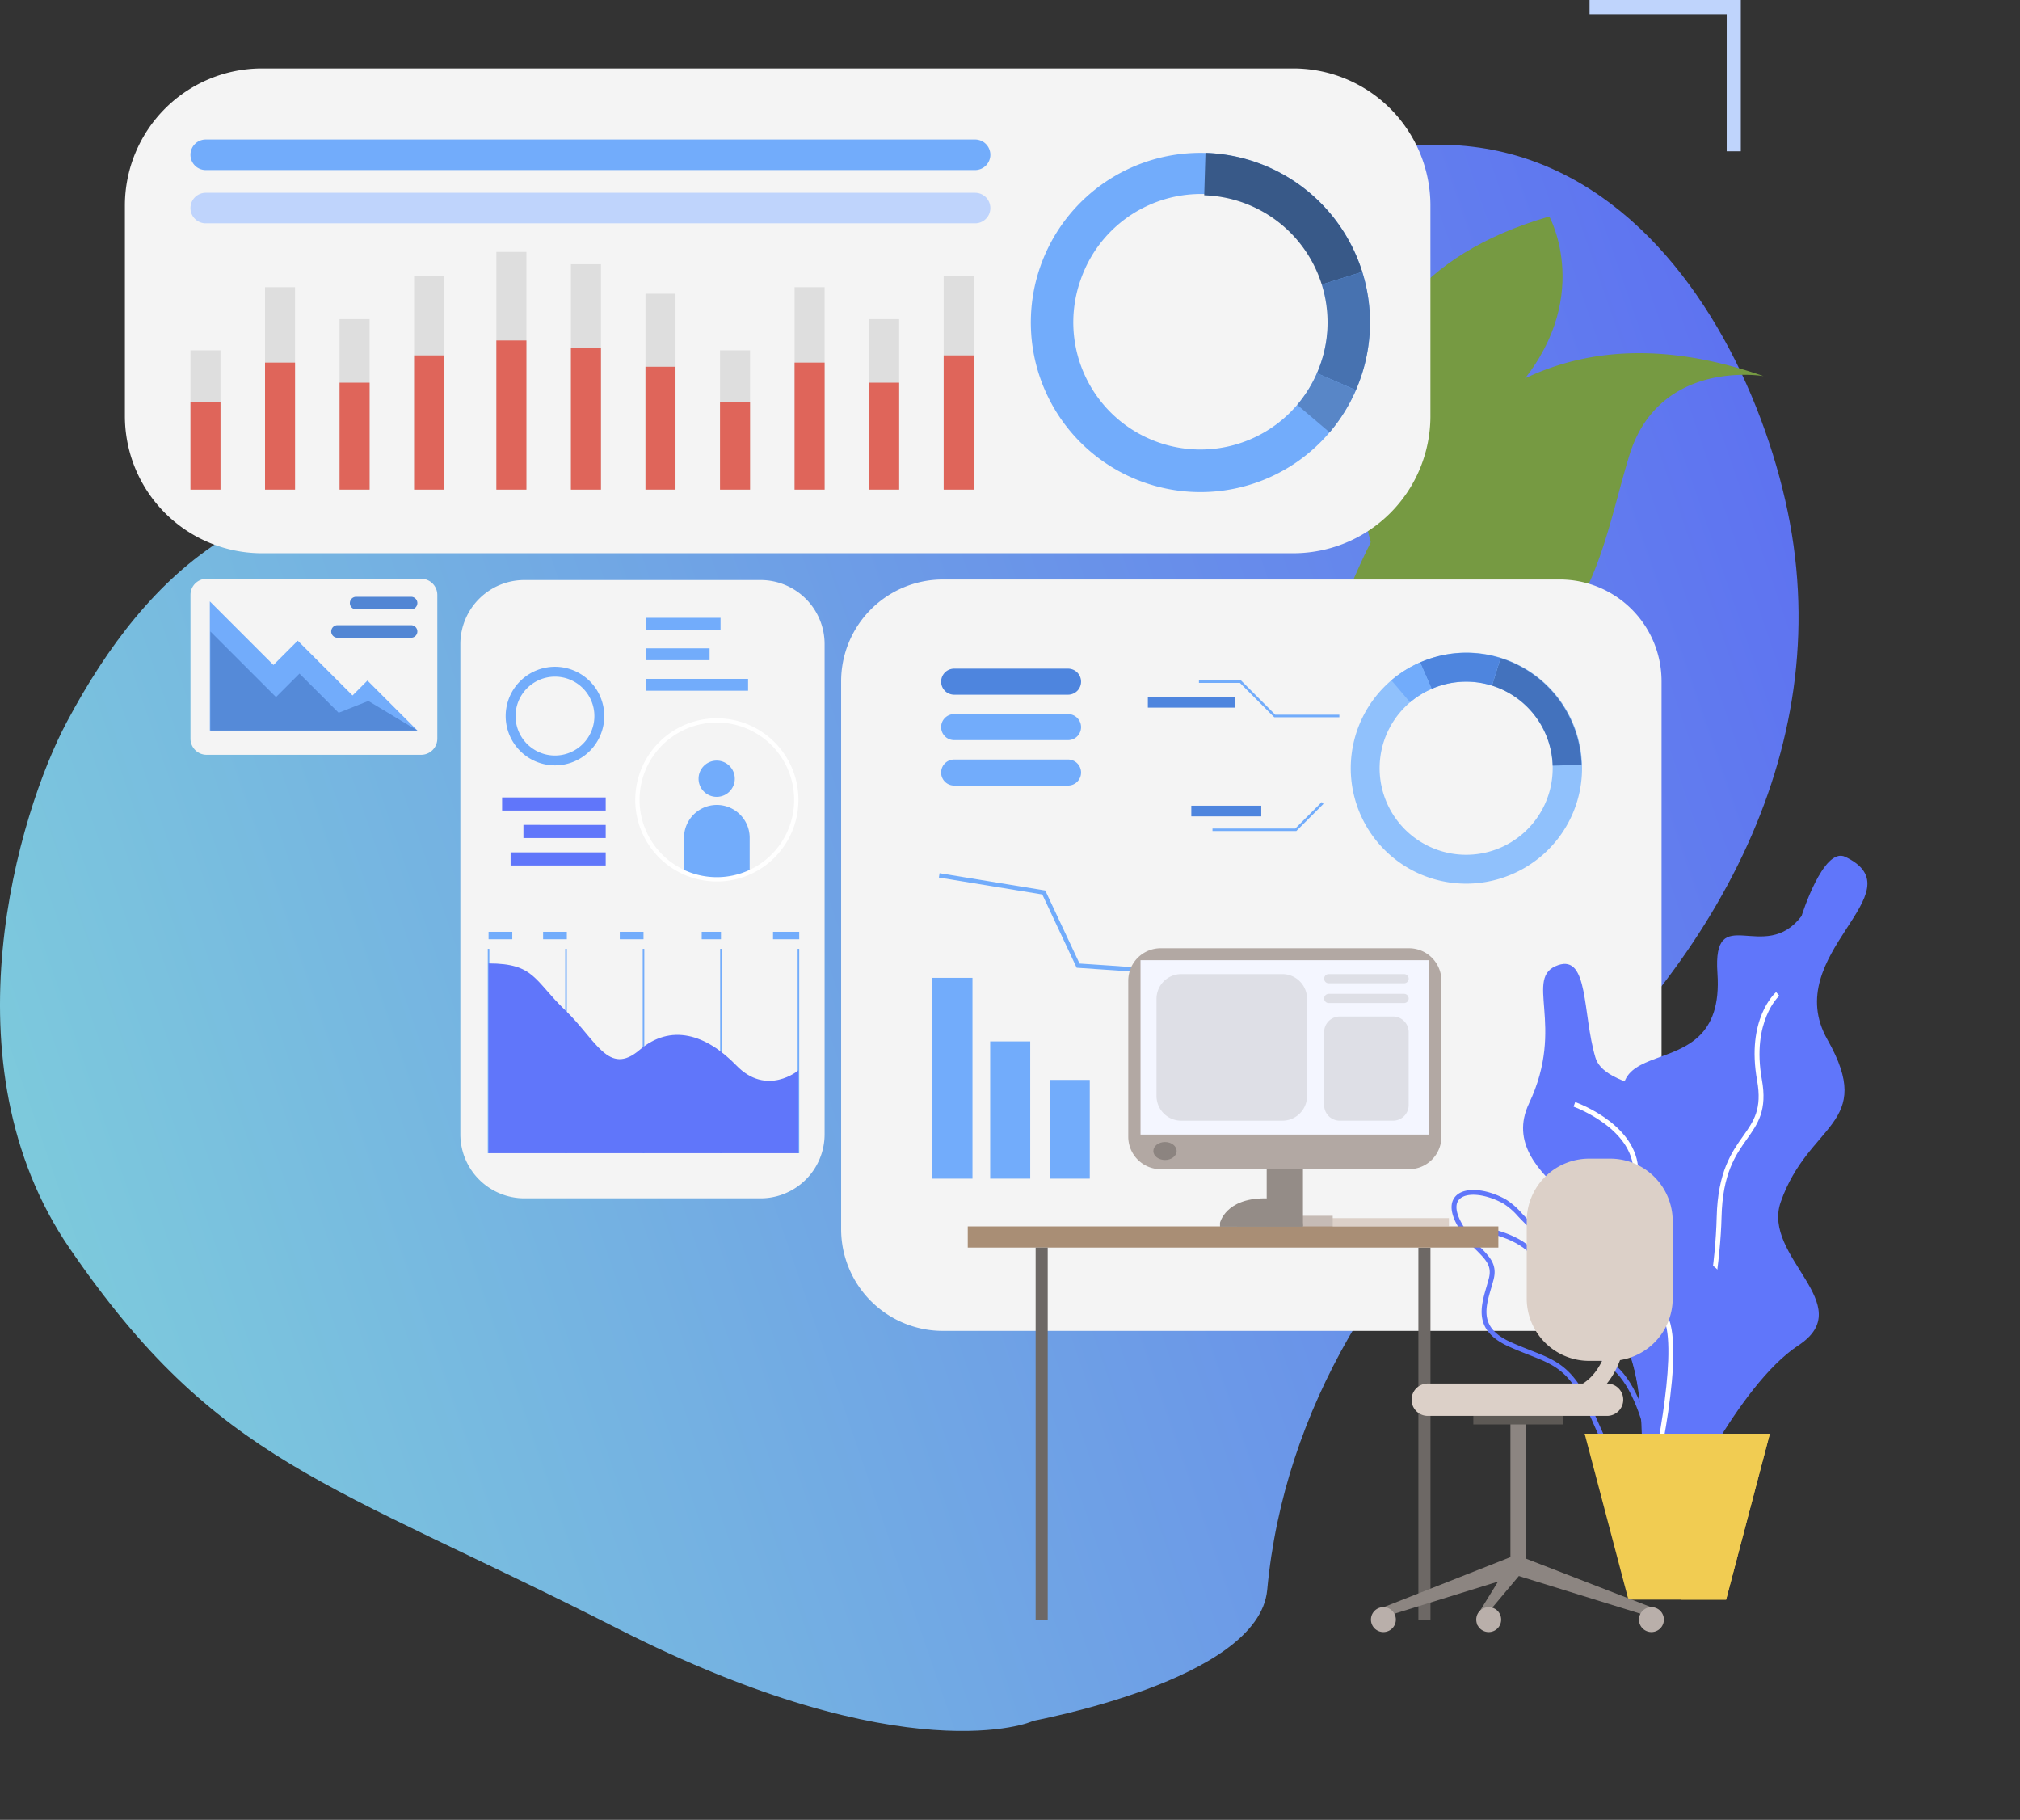 <svg xmlns="http://www.w3.org/2000/svg" xmlns:xlink="http://www.w3.org/1999/xlink" width="688" height="619.699"><rect width="100%" height="100%" fill="#333333" stroke="none"/><defs><linearGradient id="linear-gradient" x1=".371" y1="1.485" x2=".756" y2="-.022" gradientUnits="objectBoundingBox"><stop offset="0" stop-color="#f2d05f"/><stop offset="1" stop-color="#e79d5a"/></linearGradient><linearGradient id="linear-gradient-2" x1=".041" y1=".736" x2="1.031" y2=".395" gradientUnits="objectBoundingBox"><stop offset="0" stop-color="#81d3e4"/><stop offset="1" stop-color="#6076fa"/></linearGradient><linearGradient id="linear-gradient-3" x1="-33.53" y1="-.241" x2="-32.494" y2="-.241" gradientUnits="objectBoundingBox"><stop offset=".005" stop-color="#4a612f"/><stop offset="1" stop-color="#769a42"/></linearGradient><linearGradient id="linear-gradient-4" x1="-42.568" y1="7.409" x2="-42.568" y2="6.258" xlink:href="#linear-gradient-3"/><linearGradient id="linear-gradient-5" x1="-71.514" y1="-.239" x2="-70.467" y2="-.239" xlink:href="#linear-gradient-3"/><linearGradient id="linear-gradient-6" x1="-76.81" y1="7.087" x2="-76.81" y2="5.949" xlink:href="#linear-gradient-3"/><linearGradient id="linear-gradient-7" x1="-10.394" y1=".5" x2="-12.317" y2=".5" gradientUnits="objectBoundingBox"><stop offset="0" stop-color="#eebe63"/><stop offset="1" stop-color="#dc3b57"/></linearGradient><linearGradient id="linear-gradient-8" x1="-9.545" y1=".5" x2="-11.324" y2=".5" xlink:href="#linear-gradient-7"/><linearGradient id="linear-gradient-9" x1="-15.252" y1=".5" x2="-17.994" y2=".5" xlink:href="#linear-gradient-7"/><linearGradient id="linear-gradient-10" x1="-21.432" y1=".5" x2="-20.432" y2=".5" xlink:href="#linear-gradient-2"/><linearGradient id="linear-gradient-11" x1="-22.182" y1=".5" x2="-21.182" y2=".5" xlink:href="#linear-gradient-2"/><linearGradient id="linear-gradient-12" x1="-29.659" y1=".5" x2="-28.659" y2=".5" xlink:href="#linear-gradient-2"/><linearGradient id="linear-gradient-13" x1="-25.946" y1=".5" x2="-24.946" y2=".5" xlink:href="#linear-gradient-2"/><linearGradient id="linear-gradient-14" x1="-28.698" y1=".5" x2="-27.698" y2=".5" gradientUnits="objectBoundingBox"><stop offset="0" stop-color="#e59148"/><stop offset="1" stop-color="#f1cc52"/></linearGradient><linearGradient id="linear-gradient-15" x1="-28.698" y1=".5" x2="-27.698" y2=".5" gradientUnits="objectBoundingBox"><stop offset="0" stop-color="#b37239"/><stop offset="1" stop-color="#f1cc52"/></linearGradient><linearGradient id="linear-gradient-16" x1="-10.479" y1=".5" x2="-9.479" y2=".5" xlink:href="#linear-gradient-2"/><linearGradient id="linear-gradient-17" x1="-29.615" y1=".5" x2="-28.615" y2=".5" xlink:href="#linear-gradient-2"/><linearGradient id="linear-gradient-18" x1="-32.352" y1=".5" x2="-31.352" y2=".5" xlink:href="#linear-gradient-2"/><linearGradient id="linear-gradient-19" x1="-37.549" y1=".5" x2="-36.549" y2=".5" xlink:href="#linear-gradient-2"/><linearGradient id="linear-gradient-20" x1="-20.797" y1=".5" x2="-19.797" y2=".5" gradientUnits="objectBoundingBox"><stop offset="0" stop-color="#d3d8de"/><stop offset="1" stop-color="#fff"/></linearGradient><linearGradient id="linear-gradient-21" x1="-31.448" y1=".5" x2="-30.448" y2=".5" gradientUnits="objectBoundingBox"><stop offset="0" stop-color="#72acfb"/><stop offset="1" stop-color="#5286d4"/></linearGradient><linearGradient id="linear-gradient-22" x1="-40.405" y1=".5" x2="-39.405" y2=".5" xlink:href="#linear-gradient-21"/></defs><g id="Group_2384" data-name="Group 2384" transform="translate(8374.183 -15898.61)"><path id="Path_1867" data-name="Path 1867" d="M324.015 129.987c.146-.849 14.121 102.469-56.806 143.4s-117.442 49.159-218.052 33.92S32.13 112.761 40.742 96.181c59.292-114.267 1.366-17.209 95.787-45.529 82.614-24.78 99.851-81.592 130.68-29.109 3.371 5.732 56.659 109.292 56.806 108.444z" transform="rotate(5.13 -189771.29 -83345.803)" opacity=".95" fill="url(#linear-gradient)"/><path id="Path_1868" data-name="Path 1868" d="M1687.893 702.888c-47.647 40.547-81.572 94.925-87.281 156.632-2.879 31.031-80.46 44.554-79.959 44.677s-43.035 18.454-141.573-31.649-136.075-56.028-186.319-129.275c-43.286-63.1-17.3-148.7-1.041-179.225 27.775-52.133 67.9-89.206 142.782-77.164 70.6 11.363 150.378-12.515 202.351-59.476 142.954-129.191 221.181-21.81 240.183 61s-23.545 158.684-89.143 214.48z" transform="translate(-9543.191 15580.486)" opacity=".95" fill="url(#linear-gradient-2)"/><g id="Group_2168" data-name="Group 2168" transform="translate(-8331.647 15898.61)"><g id="Group_2167" data-name="Group 2167"><g id="Group_2058" data-name="Group 2058" transform="translate(409.305 120.265)"><path id="Path_1880" data-name="Path 1880" d="M2487.272 599.355c-10 21.813-15.613 42.451-8.251 51.657a12.143 12.143 0 001.424 1.5c5.669 4.993 16.819 5.106 35.643-2.329 50.1-19.79 52.476-53.943 62.607-87.294 9.99-32.934 44.883-27.368 45.771-27.221-81.302-28.319-120.236 26.707-137.194 63.687z" transform="translate(-2475.659 -527.856)" fill="url(#linear-gradient-3)"/><g id="Group_2057" data-name="Group 2057" transform="translate(3.362 30.399)"><path id="Path_1881" data-name="Path 1881" d="M2483.258 689.325a12.146 12.146 0 001.423 1.5c9.411-5.669 27.429-17.688 35.926-31.184 4.008-6.369 7.374-13.528 10.948-21.1 6.74-14.329 13.724-29.143 25.91-40.505l-1.359-1.466c-12.464 11.634-19.522 26.623-26.352 41.124-3.541 7.523-6.883 14.626-10.833 20.885-8.285 13.162-26.49 25.227-35.663 30.746z" transform="translate(-2483.258 -596.568)" fill="url(#linear-gradient-4)"/></g></g><g id="Group_2060" data-name="Group 2060" transform="translate(419.951 73.719)"><path id="Path_1882" data-name="Path 1882" d="M2509.393 549.6c.59 1.451.971 2.271 1.013 2.365.153-.8.3-1.6.455-2.365 6.683-34.244 15.62-37.821 42.419-67.776 27.4-30.637 11.643-59.182 11.643-59.182-91.811 26.533-61.768 111.652-55.53 126.958z" transform="translate(-2499.721 -422.647)" fill="url(#linear-gradient-5)"/><g id="Group_2059" data-name="Group 2059" transform="translate(9.37 35.768)"><path id="Path_1883" data-name="Path 1883" d="M2521.2 594.684c.59 1.451.971 2.271 1.013 2.365.153-.8.3-1.6.456-2.365-2.974-29.6 14.885-64.341 20.5-70.575 5.806-6.455 9.385-15.331 10.734-18.676.23-.554.442-1.083.511-1.206l-1.294-.732c-.113.2-.261.57-.592 1.382-1.322 3.276-4.833 11.977-10.467 18.23-7.111 7.906-23.588 42.811-20.861 71.577z" transform="translate(-2520.899 -503.495)" fill="url(#linear-gradient-6)"/></g></g><path id="Rectangle_3414" data-name="Rectangle 3414" d="M46.714 0h351.224a46.718 46.718 0 0146.718 46.718v71.661a46.715 46.715 0 01-46.715 46.715H46.717A46.717 46.717 0 010 118.377V46.714A46.714 46.714 0 0146.714 0z" transform="rotate(180 222.328 94.193)" fill="#f4f4f4" style="mix-blend-mode:hard-light;isolation:isolate"/><path id="Rectangle_3415" data-name="Rectangle 3415" transform="rotate(180 210.685 193.475)" fill="#fff" d="M0 0h166.715v5.575H0z"/><path id="Rectangle_3416" data-name="Rectangle 3416" transform="rotate(180 210.685 180.464)" fill="url(#linear-gradient-7)" d="M0 0h123.814v5.576H0z"/><path id="Rectangle_3417" data-name="Rectangle 3417" transform="rotate(180 210.685 186.97)" fill="url(#linear-gradient-8)" d="M0 0h133.784v5.577H0z"/><path id="Rectangle_3418" data-name="Rectangle 3418" transform="rotate(180 210.685 193.475)" fill="url(#linear-gradient-9)" d="M0 0h86.806v5.575H0z"/><g id="Group_2072" data-name="Group 2072" transform="translate(243.95 197.332)"><path id="Rectangle_3419" data-name="Rectangle 3419" d="M34.659 0h210.11a34.659 34.659 0 0134.659 34.659v186.549a34.662 34.662 0 01-34.662 34.662H34.658A34.658 34.658 0 010 221.213V34.659A34.659 34.659 0 0134.659 0z" transform="rotate(180 139.714 127.935)" fill="#f4f4f4" style="mix-blend-mode:hard-light;isolation:isolate"/><g id="Group_2065" data-name="Group 2065" transform="translate(173.563 24.952)"><g id="Group_2061" data-name="Group 2061"><path id="Path_1884" data-name="Path 1884" d="M2546.765 834.781a39.306 39.306 0 10-26.472-74.02c-.831.3-1.65.621-2.449.968a39.307 39.307 0 0028.922 73.053zm-40.984-27.087a29.438 29.438 0 0115.988-36.944c.6-.259 1.214-.5 1.837-.727a29.469 29.469 0 11-17.825 37.672z" transform="translate(-2494.211 -758.455)" fill="#90c1fc"/></g><g id="Group_2062" data-name="Group 2062" transform="translate(48.102 1.794)"><path id="Path_1885" data-name="Path 1885" d="M2602.937 771.9l2.933-9.389a39.346 39.346 0 0127.581 36.348l-9.832.293a29.519 29.519 0 00-20.682-27.252z" transform="translate(-2602.937 -762.51)" fill="#4372bd"/></g><g id="Group_2063" data-name="Group 2063" transform="translate(23.632)"><path id="Path_1886" data-name="Path 1886" d="M2551.552 770.75l-3.925-9.021c.8-.346 1.617-.67 2.449-.968a39.143 39.143 0 0124.953-.512l-2.933 9.389a29.37 29.37 0 00-18.708.385c-.622.224-1.236.467-1.836.727z" transform="translate(-2547.627 -758.455)" fill="#4e85de"/></g><g id="Group_2064" data-name="Group 2064" transform="translate(13.847 3.274)"><path id="Path_1887" data-name="Path 1887" d="M2525.51 771.948a39.053 39.053 0 019.785-6.093l3.926 9.021a29.285 29.285 0 00-7.338 4.568z" transform="translate(-2525.51 -765.855)" fill="#72acfb"/></g></g><g id="Group_2066" data-name="Group 2066" transform="translate(50.764 157.299)"><path id="Rectangle_3420" data-name="Rectangle 3420" transform="rotate(180 6.82 23.361)" fill="#72acfb" d="M0 0h13.641v46.722H0z"/></g><g id="Group_2067" data-name="Group 2067" transform="translate(71.043 170.403)"><path id="Rectangle_3421" data-name="Rectangle 3421" transform="rotate(180 6.821 16.809)" fill="#72acfb" d="M0 0h13.642v33.618H0z"/></g><g id="Group_2068" data-name="Group 2068" transform="translate(31.092 135.645)"><path id="Rectangle_3422" data-name="Rectangle 3422" transform="rotate(180 6.82 34.188)" fill="#72acfb" d="M0 0h13.641v68.376H0z"/></g><g id="Group_2069" data-name="Group 2069" transform="translate(33.291 100.01)"><path id="Path_1888" data-name="Path 1888" d="M2177.148 929.585l.242-1.476 36 5.9 11.671 24.873 38.813 2.636 12.572 18.543 29.673-.735.036 1.492-30.488.758-12.623-18.618-38.963-2.645-11.71-24.957z" transform="translate(-2177.148 -928.109)" fill="#72acfb"/></g><path id="Path_1889" data-name="Path 1889" d="M2222.11 779.535h-38.793a4.434 4.434 0 01-4.433-4.434 4.433 4.433 0 014.433-4.436h38.793a4.435 4.435 0 014.435 4.436 4.435 4.435 0 01-4.435 4.434z" transform="translate(-2144.825 -740.311)" fill="#4e85de"/><path id="Path_1890" data-name="Path 1890" d="M2222.11 814.507h-38.793a4.433 4.433 0 01-4.433-4.434 4.434 4.434 0 014.433-4.435h38.793a4.436 4.436 0 014.435 4.435 4.435 4.435 0 01-4.435 4.434z" transform="translate(-2144.825 -759.811)" fill="#72acfb"/><path id="Path_1891" data-name="Path 1891" d="M2222.11 849.479h-38.793a4.434 4.434 0 01-4.433-4.434 4.432 4.432 0 014.433-4.434h38.793a4.434 4.434 0 014.435 4.434 4.436 4.436 0 01-4.435 4.434z" transform="translate(-2144.825 -779.311)" fill="#72acfb"/><g id="Group_2070" data-name="Group 2070" transform="translate(121.868 34.361)"><path id="Path_1892" data-name="Path 1892" d="M2403 792.254h22.188v-.854h-21.836l-11.681-11.681h-14.307v.852h13.954z" transform="translate(-2377.362 -779.722)" fill="#72acfb"/></g><g id="Group_2071" data-name="Group 2071" transform="translate(126.477 75.795)"><path id="Path_1893" data-name="Path 1893" d="M2387.781 883.232h28.553l9.25-9.251-.6-.6-9 9h-28.2z" transform="translate(-2387.781 -873.377)" fill="#72acfb"/></g><path id="Rectangle_3423" data-name="Rectangle 3423" transform="rotate(180 67.032 21.816)" fill="#4e85de" d="M0 0h29.597v3.632H0z"/><path id="Rectangle_3424" data-name="Rectangle 3424" transform="rotate(180 71.545 40.331)" fill="#4e85de" d="M0 0h23.824v3.632H0z"/></g><g id="Group_2077" data-name="Group 2077" transform="translate(451.865 291.395)"><path id="Path_1894" data-name="Path 1894" d="M2775.452 915.033c-7.454-3.565-14.876 20.169-14.876 20.169-12.673 16.749-30.382-5.532-28.651 19.5 3.03 43.8-50.419 13.775-25.763 59.506s-21.772 25.859-6.448 62.735-4.538 80.857 18.52 62.783c0 0 20.3-44.523 41.242-58.3s-12.545-30.12-6-48.831c9.518-27.173 32.442-26.107 15.911-55.309s31.413-50.13 6.065-62.253z" transform="translate(-2641.378 -914.668)" fill="url(#linear-gradient-10)"/><g id="Group_2073" data-name="Group 2073" transform="translate(68.603 46.441)"><path id="Path_1895" data-name="Path 1895" d="M2727.875 1181.507c10-7.027 21.693-56.014 22.391-85.189.357-14.944 4.775-21.171 8.674-26.663 3.724-5.252 6.942-9.787 5.068-20.2-3.583-19.9 5.835-28.489 5.931-28.573l-1.09-1.242c-.42.366-10.229 9.226-6.468 30.108 1.751 9.73-1.135 13.8-4.789 18.948-3.835 5.406-8.609 12.131-8.979 27.583-.749 31.31-12.707 77.558-21.688 83.873z" transform="translate(-2726.924 -1019.64)" fill="#fff"/></g><g id="Group_2074" data-name="Group 2074" transform="translate(0 113.82)"><path id="Path_1896" data-name="Path 1896" d="M2620.462 1252.138c-.942-2.137-1.918-4.349-3.023-6.681-5.711-12.052-10.768-14.037-19.148-17.326-2.047-.8-4.369-1.715-6.914-2.859-12-5.4-9.679-13.344-7.628-20.356.286-.983.571-1.96.819-2.928 1.057-4.125-.972-6.195-4.043-9.328a34.949 34.949 0 01-7.31-9.8c-2.4-5.007-1.176-7.691.272-9.062 3.046-2.887 10.065-2.355 16.7 1.265a24.053 24.053 0 015.548 4.778c4.227 4.426 9.488 9.932 22.788 9.993 7.585.036 11.74 1.084 13.89 3.5 2.442 2.742 1.982 6.85 1.344 12.537-.219 1.965-.47 4.194-.621 6.6a38.509 38.509 0 007.66 24.832c5.065 6.033 11.309 18.551 8.615 26.255-1.128 3.232-3.655 5.263-7.507 6.041a21.384 21.384 0 01-4.227.461c-9.307-.002-12.714-7.717-17.215-17.922zm-31.072-75.628c-5.921-3.234-12.27-3.884-14.766-1.517-1.9 1.8-1 4.88.083 7.15a33.127 33.127 0 007 9.36c3.214 3.277 5.75 5.867 4.463 10.9-.252.986-.543 1.983-.834 2.98-2.042 6.984-3.973 13.583 6.72 18.388 2.51 1.128 4.811 2.029 6.842 2.826 8.459 3.319 14.044 5.514 20.036 18.158 1.114 2.352 2.094 4.576 3.043 6.723 5.17 11.72 8.29 18.792 19.6 16.508 3.241-.655 5.352-2.326 6.275-4.967 2.374-6.789-3.307-18.677-8.323-24.648a39.481 39.481 0 01-8.041-26c.154-2.447.406-4.7.628-6.683.589-5.26 1.016-9.059-.938-11.255-1.782-2-5.688-2.913-12.661-2.944-14.006-.066-19.533-5.855-23.976-10.507a22.575 22.575 0 00-5.145-4.469z" transform="translate(-2571.858 -1171.94)" fill="url(#linear-gradient-11)"/></g><g id="Group_2075" data-name="Group 2075" transform="translate(12.822 127.02)"><path id="Path_1897" data-name="Path 1897" d="M2657.88 1296.237l1.651-.086c-.081-1.552-2.165-38.106-16.841-48.807-16.1-11.736-21.18-24.351-23.6-32.817-2.85-9.976-17.351-12.641-17.967-12.751l-.287 1.628c.14.026 14.1 2.6 16.665 11.577 2.483 8.7 7.7 21.663 24.211 33.7 14.051 10.24 16.149 47.185 16.168 47.556z" transform="translate(-2600.839 -1201.777)" fill="url(#linear-gradient-12)"/></g><path id="Path_1898" data-name="Path 1898" d="M2638.856 998.348c10.434-3.575 8.267 16.53 12.674 31.409s49.04 6.489 30.3 43.741 23.694 12.461 11.021 44.97-1.1 67.277-14.878 58.431-7.739-49.78-22.065-54.644-16.663-10.54-2.478-23.762-37.168-26.351-24.5-53.054-2.125-42.957 9.926-47.091z" transform="translate(-2602.554 -961.093)" fill="url(#linear-gradient-13)"/><g id="Group_2076" data-name="Group 2076" transform="translate(41.549 83.888)"><path id="Path_1899" data-name="Path 1899" d="M2693.258 1234.643c1.313-5.564 12.515-54.541 2.061-60.46-9.213-5.218-8.986-25.513-7.549-44.677 1.271-16.963-20.514-24.893-21.443-25.221l-.554 1.559c.217.075 21.526 7.838 20.348 23.541-1.477 19.68-1.635 40.563 8.384 46.236 7.938 4.5.63 43.856-2.856 58.645z" transform="translate(-2665.773 -1104.284)" fill="#fff"/></g><path id="Path_1900" data-name="Path 1900" d="M2674.293 1359.524l14.9 56.507h33.287l14.893-56.507z" transform="translate(-2628.974 -1162.714)" fill="url(#linear-gradient-14)"/><path id="Path_1901" data-name="Path 1901" d="M2674.293 1359.523s32.79 6.155 32.79 56.507h15.392l14.893-56.507z" transform="translate(-2628.974 -1162.714)" fill="url(#linear-gradient-15)"/></g><g id="Group_2078" data-name="Group 2078" transform="translate(498.858)"><path id="Path_1902" data-name="Path 1902" d="M2470.742 257.868v4.793h46.713v46.716h4.8v-51.509z" transform="translate(-2470.742 -257.868)" fill="#bfd4fc"/></g><g id="Group_2123" data-name="Group 2123" transform="translate(287.073 322.902)"><g id="Group_2079" data-name="Group 2079" transform="translate(116.962 91.896)"><path id="Rectangle_3430" data-name="Rectangle 3430" transform="rotate(180 23.462 1.393)" fill="#dcd0c8" d="M0 0h46.924v2.785H0z"/></g><g id="Group_2080" data-name="Group 2080" transform="translate(153.485 101.931)"><path id="Rectangle_3431" data-name="Rectangle 3431" fill="#6d6865" d="M0 0h4.113v126.68H0z"/></g><g id="Group_2081" data-name="Group 2081" transform="translate(91.689 91.105)"><path id="Rectangle_3432" data-name="Rectangle 3432" transform="rotate(180 16.309 1.99)" fill="#c6bbb5" d="M0 0h32.618v3.98H0z"/></g><g id="Group_2082" data-name="Group 2082" transform="translate(101.821 57.165)"><path id="Rectangle_3433" data-name="Rectangle 3433" transform="rotate(180 6.175 18.758)" fill="#948c87" d="M0 0h12.351v37.516H0z"/></g><g id="Group_2083" data-name="Group 2083" transform="translate(0 94.729)"><path id="Rectangle_3434" data-name="Rectangle 3434" transform="rotate(180 90.36 3.601)" fill="#a98e75" d="M0 0h180.719v7.202H0z"/></g><g id="Group_2086" data-name="Group 2086" transform="translate(134.42 67.627)"><g id="Group_2085" data-name="Group 2085"><g id="Group_2084" data-name="Group 2084"><path id="Path_1903" data-name="Path 1903" d="M2503.259 1138.747a.05.05 0 01.022 0c-.089.035-.101.04-.022 0z" transform="translate(-2503.206 -1138.744)" fill="#363957"/></g></g></g><g id="Group_2088" data-name="Group 2088" transform="translate(186.391 207.243)"><g id="Group_2087" data-name="Group 2087"><path id="Path_1904" data-name="Path 1904" d="M2667.147 1471.485l-1.074 3.024-45.393-14.066 2.175-6.121z" transform="translate(-2620.68 -1454.322)" fill="#8c8581"/></g></g><g id="Group_2090" data-name="Group 2090" transform="translate(184.834 161.858)"><g id="Group_2089" data-name="Group 2089"><path id="Rectangle_3435" data-name="Rectangle 3435" transform="rotate(180 2.58 24.677)" fill="#8c8581" d="M0 0h5.159v49.353H0z"/></g></g><g id="Group_2092" data-name="Group 2092" transform="translate(172.198 159.236)"><g id="Group_2091" data-name="Group 2091"><path id="Rectangle_3436" data-name="Rectangle 3436" transform="rotate(180 15.216 1.455)" fill="#5d5955" d="M0 0h30.431v2.909H0z"/></g></g><g id="Group_2094" data-name="Group 2094" transform="translate(141.57 206.86)"><g id="Group_2093" data-name="Group 2093"><path id="Path_1905" data-name="Path 1905" d="M2519.368 1471l1.074 3.024 45.393-14.066-1.995-6.5z" transform="translate(-2519.368 -1453.458)" fill="#8c8581"/></g></g><g id="Group_2096" data-name="Group 2096" transform="translate(173.551 206.86)"><g id="Group_2095" data-name="Group 2095"><path id="Path_1906" data-name="Path 1906" d="M2591.657 1473.7v3.516l14.485-17.257-1.995-6.5z" transform="translate(-2591.657 -1453.458)" fill="#8c8581"/></g></g><g id="Group_2098" data-name="Group 2098" transform="translate(137.327 224.367)"><g id="Group_2097" data-name="Group 2097"><path id="Path_1907" data-name="Path 1907" d="M2509.778 1497.272a4.242 4.242 0 104.243-4.243 4.243 4.243 0 00-4.243 4.243z" transform="translate(-2509.778 -1493.029)" fill="#b9afaa"/></g></g><g id="Group_2100" data-name="Group 2100" transform="translate(173.192 224.367)"><g id="Group_2099" data-name="Group 2099"><path id="Path_1908" data-name="Path 1908" d="M2590.846 1497.272a4.242 4.242 0 104.242-4.243 4.242 4.242 0 00-4.242 4.243z" transform="translate(-2590.846 -1493.029)" fill="#b9afaa"/></g></g><g id="Group_2102" data-name="Group 2102" transform="translate(228.616 224.367)"><g id="Group_2101" data-name="Group 2101"><path id="Path_1909" data-name="Path 1909" d="M2716.121 1497.272a4.242 4.242 0 104.242-4.243 4.243 4.243 0 00-4.242 4.243z" transform="translate(-2716.121 -1493.029)" fill="#b9afaa"/></g></g><g id="Group_2103" data-name="Group 2103" transform="translate(151.168 148.221)"><path id="Rectangle_3437" data-name="Rectangle 3437" d="M5.507 0h61.077a5.507 5.507 0 015.507 5.507 5.506 5.506 0 01-5.506 5.506H5.507A5.507 5.507 0 010 5.507 5.507 5.507 0 015.507 0z" transform="rotate(180 36.045 5.508)" fill="#dcd0c8"/></g><g id="Group_2104" data-name="Group 2104" transform="translate(23.122 101.931)"><path id="Rectangle_3438" data-name="Rectangle 3438" transform="rotate(180 2.056 63.34)" fill="#6d6865" d="M0 0h4.112v126.68H0z"/></g><g id="Group_2105" data-name="Group 2105" transform="translate(54.671)"><path id="Rectangle_3439" data-name="Rectangle 3439" d="M11.044 0h84.563a11.047 11.047 0 0111.047 11.047v53.147A11.044 11.044 0 0195.61 75.238H11.047A11.047 11.047 0 010 64.191V11.044A11.044 11.044 0 0111.044 0z" transform="rotate(180 53.327 37.619)" fill="#b2a8a3"/></g><g id="Group_2106" data-name="Group 2106" transform="translate(58.847 4.065)"><path id="Rectangle_3440" data-name="Rectangle 3440" transform="rotate(180 49.15 29.692)" fill="#f4f6ff" d="M0 0h98.3v59.383H0z"/></g><g id="Group_2107" data-name="Group 2107" transform="translate(63.216 65.991)"><path id="Path_1910" data-name="Path 1910" d="M2342.263 1138.1c0 1.687 1.774 3.055 3.961 3.055s3.962-1.368 3.962-3.055-1.774-3.059-3.962-3.059-3.961 1.376-3.961 3.059z" transform="translate(-2342.263 -1135.046)" fill="#8c8480"/></g><g id="Group_2108" data-name="Group 2108" transform="translate(85.918 85.157)"><path id="Path_1911" data-name="Path 1911" d="M2393.576 1188.036v-1.336s1.884-8.33 15.2-8.33 13.044 9.669 13.044 9.669z" transform="translate(-2393.576 -1178.367)" fill="#948c87"/></g><g id="Group_2109" data-name="Group 2109" transform="translate(190.386 71.647)"><path id="Rectangle_3441" data-name="Rectangle 3441" d="M21.26 0h7.2a21.26 21.26 0 0121.26 21.26V47.6a21.26 21.26 0 01-21.26 21.26h-7.193A21.267 21.267 0 010 47.59V21.26A21.26 21.26 0 0121.26 0z" transform="rotate(180 24.857 34.428)" fill="#dcd0c8"/></g><g id="Group_2110" data-name="Group 2110" transform="translate(196.429 115.607)"><path id="Path_1912" data-name="Path 1912" d="M2646.134 1288.083c7.331 0 13.276-2.463 17.673-7.318 9.938-10.973 8.152-30.262 8.07-31.074a2.766 2.766 0 10-5.506.543c.024.219 1.605 17.7-6.676 26.832-3.349 3.689-7.784 5.486-13.562 5.486a2.766 2.766 0 000 5.533z" transform="translate(-2643.369 -1247.195)" fill="#dcd0c8"/></g><g id="Group_2113" data-name="Group 2113" transform="translate(121.383 8.796)"><g id="Group_2112" data-name="Group 2112"><g id="Group_2111" data-name="Group 2111"><path id="Rectangle_3442" data-name="Rectangle 3442" d="M1.562 0h25.663a1.569 1.569 0 011.569 1.569 1.568 1.568 0 01-1.568 1.568H1.565A1.565 1.565 0 010 1.572v-.01A1.562 1.562 0 011.562 0z" transform="rotate(180 14.397 1.569)" fill="#dedfe6"/></g></g></g><g id="Group_2116" data-name="Group 2116" transform="translate(121.383 15.524)"><g id="Group_2115" data-name="Group 2115"><g id="Group_2114" data-name="Group 2114"><path id="Rectangle_3443" data-name="Rectangle 3443" d="M1.567 0h25.66a1.567 1.567 0 011.567 1.567 1.57 1.57 0 01-1.57 1.57H1.57A1.57 1.57 0 010 1.567 1.567 1.567 0 011.567 0z" transform="rotate(180 14.397 1.569)" fill="#dedfe6"/></g></g></g><g id="Group_2119" data-name="Group 2119" transform="translate(121.383 23.241)"><g id="Group_2118" data-name="Group 2118"><g id="Group_2117" data-name="Group 2117"><path id="Rectangle_3444" data-name="Rectangle 3444" d="M5.326 0h18.145a5.323 5.323 0 015.323 5.323v24.83a5.323 5.323 0 01-5.323 5.323H5.327A5.327 5.327 0 010 30.15V5.326A5.326 5.326 0 015.326 0z" transform="rotate(180 14.397 17.738)" fill="#dedfe6"/></g></g></g><g id="Group_2122" data-name="Group 2122" transform="translate(64.291 8.796)"><g id="Group_2121" data-name="Group 2121"><g id="Group_2120" data-name="Group 2120"><path id="Rectangle_3445" data-name="Rectangle 3445" d="M8.429 0H42.85a8.428 8.428 0 018.428 8.428v33.067a8.428 8.428 0 01-8.428 8.428H8.432A8.432 8.432 0 010 41.491V8.429A8.429 8.429 0 018.429 0z" transform="rotate(180 25.639 24.962)" fill="#dedfe6"/></g></g></g></g><g id="Group_2132" data-name="Group 2132" transform="translate(308.547 52.034)"><g id="Group_2125" data-name="Group 2125"><g id="Group_2124" data-name="Group 2124"><path id="Path_1913" data-name="Path 1913" d="M2286.229 485.779a57.7 57.7 0 0072.4-31.335c.51-1.174.984-2.377 1.421-3.6a57.749 57.749 0 10-73.824 34.935zm-21.321-68.963a43.3 43.3 0 1181.537 29.162 43.65 43.65 0 01-1.067 2.7 43.3 43.3 0 01-80.471-31.862z" transform="translate(-2247.911 -373.632)" fill="#72acfb"/></g></g><g id="Group_2127" data-name="Group 2127" transform="translate(59.062 .026)"><g id="Group_2126" data-name="Group 2126"><path id="Path_1914" data-name="Path 1914" d="M2421.446 418.525l13.8-4.307a57.841 57.841 0 00-53.4-40.528l-.432 14.448a43.374 43.374 0 0140.036 30.387z" transform="translate(-2381.41 -373.69)" fill="#385988"/></g></g><g id="Group_2129" data-name="Group 2129" transform="translate(97.468 40.554)"><g id="Group_2128" data-name="Group 2128"><path id="Path_1915" data-name="Path 1915" d="M2468.221 499.79l13.253 5.766a58.783 58.783 0 001.421-3.6 57.487 57.487 0 00.753-36.659l-13.8 4.307a43.11 43.11 0 01-.562 27.485c-.326.916-.686 1.82-1.065 2.701z" transform="translate(-2468.221 -465.297)" fill="#4772b0"/></g></g><g id="Group_2131" data-name="Group 2131" transform="translate(90.758 75.047)"><g id="Group_2130" data-name="Group 2130"><path id="Path_1916" data-name="Path 1916" d="M2464.064 563.407a57.426 57.426 0 008.953-14.378l-13.253-5.766a43.182 43.182 0 01-6.71 10.78z" transform="translate(-2453.054 -543.262)" fill="#5886c7"/></g></g></g><g id="Group_2156" data-name="Group 2156" transform="translate(22.335 85.784)"><g id="Group_2147" data-name="Group 2147" transform="translate(104.191)"><g id="Group_2133" data-name="Group 2133" transform="translate(152.35 8.098)"><path id="Rectangle_3446" data-name="Rectangle 3446" fill="#dedede" d="M0 0h10.227v72.839H0z"/></g><g id="Group_2134" data-name="Group 2134" transform="translate(126.959 22.899)"><path id="Rectangle_3447" data-name="Rectangle 3447" fill="#dedede" d="M0 0h10.226v58.039H0z"/></g><g id="Group_2135" data-name="Group 2135" transform="translate(101.567 12.01)"><path id="Rectangle_3448" data-name="Rectangle 3448" fill="#dedede" d="M0 0h10.226v68.928H0z"/></g><g id="Group_2136" data-name="Group 2136" transform="translate(76.176 33.511)"><path id="Rectangle_3449" data-name="Rectangle 3449" fill="#dedede" d="M0 0h10.225v47.427H0z"/></g><g id="Group_2137" data-name="Group 2137" transform="translate(50.783 14.243)"><path id="Rectangle_3450" data-name="Rectangle 3450" fill="#dedede" d="M0 0h10.227v66.695H0z"/></g><g id="Group_2138" data-name="Group 2138" transform="translate(25.392 4.19)"><path id="Rectangle_3451" data-name="Rectangle 3451" fill="#dedede" d="M0 0h10.226v76.748H0z"/></g><g id="Group_2139" data-name="Group 2139"><path id="Rectangle_3452" data-name="Rectangle 3452" fill="#dedede" d="M0 0h10.225v80.938H0z"/></g><g id="Group_2140" data-name="Group 2140" transform="translate(152.35 35.24)"><path id="Rectangle_3453" data-name="Rectangle 3453" fill="#df655a" d="M0 0h10.227v45.698H0z"/></g><g id="Group_2141" data-name="Group 2141" transform="translate(126.959 44.526)"><path id="Rectangle_3454" data-name="Rectangle 3454" fill="#df655a" d="M0 0h10.226v36.412H0z"/></g><g id="Group_2142" data-name="Group 2142" transform="translate(101.567 37.692)"><path id="Rectangle_3455" data-name="Rectangle 3455" fill="#df655a" d="M0 0h10.226v43.245H0z"/></g><g id="Group_2143" data-name="Group 2143" transform="translate(76.176 51.183)"><path id="Rectangle_3456" data-name="Rectangle 3456" fill="#df655a" d="M0 0h10.225v29.754H0z"/></g><g id="Group_2144" data-name="Group 2144" transform="translate(50.783 39.094)"><path id="Rectangle_3457" data-name="Rectangle 3457" fill="#df655a" d="M0 0h10.227v41.843H0z"/></g><g id="Group_2145" data-name="Group 2145" transform="translate(25.392 32.789)"><path id="Rectangle_3458" data-name="Rectangle 3458" fill="#df655a" d="M0 0h10.226v48.149H0z"/></g><g id="Group_2146" data-name="Group 2146" transform="translate(0 30.16)"><path id="Rectangle_3459" data-name="Rectangle 3459" fill="#df655a" d="M0 0h10.225v50.778H0z"/></g></g><g id="Group_2148" data-name="Group 2148" transform="translate(76.174 8.098)"><path id="Rectangle_3460" data-name="Rectangle 3460" fill="#dedede" d="M0 0h10.226v72.839H0z"/></g><g id="Group_2149" data-name="Group 2149" transform="translate(50.783 22.899)"><path id="Rectangle_3461" data-name="Rectangle 3461" fill="#dedede" d="M0 0h10.227v58.039H0z"/></g><g id="Group_2150" data-name="Group 2150" transform="translate(25.392 12.01)"><path id="Rectangle_3462" data-name="Rectangle 3462" fill="#dedede" d="M0 0h10.226v68.928H0z"/></g><g id="Group_2151" data-name="Group 2151" transform="translate(0 33.511)"><path id="Rectangle_3463" data-name="Rectangle 3463" fill="#dedede" d="M0 0h10.225v47.427H0z"/></g><g id="Group_2152" data-name="Group 2152" transform="translate(76.174 35.24)"><path id="Rectangle_3464" data-name="Rectangle 3464" fill="#df655a" d="M0 0h10.226v45.698H0z"/></g><g id="Group_2153" data-name="Group 2153" transform="translate(50.783 44.526)"><path id="Rectangle_3465" data-name="Rectangle 3465" fill="#df655a" d="M0 0h10.227v36.412H0z"/></g><g id="Group_2154" data-name="Group 2154" transform="translate(25.392 37.692)"><path id="Rectangle_3466" data-name="Rectangle 3466" fill="#df655a" d="M0 0h10.226v43.245H0z"/></g><g id="Group_2155" data-name="Group 2155" transform="translate(0 51.183)"><path id="Rectangle_3467" data-name="Rectangle 3467" fill="#df655a" d="M0 0h10.225v29.754H0z"/></g></g><path id="Rectangle_3468" data-name="Rectangle 3468" d="M5.2 0h262.038a5.2 5.2 0 015.2 5.2 5.2 5.2 0 01-5.2 5.2H5.2A5.2 5.2 0 010 5.2 5.2 5.2 0 015.2 0z" transform="translate(22.335 47.504)" fill="#72acfb"/><path id="Rectangle_3469" data-name="Rectangle 3469" d="M5.2 0h262.037a5.2 5.2 0 015.2 5.2 5.2 5.2 0 01-5.2 5.2H5.2A5.2 5.2 0 010 5.205 5.2 5.2 0 015.2 0z" transform="translate(22.335 65.653)" fill="#bfd4fc"/><g id="Group_2157" data-name="Group 2157" transform="translate(114.259 197.517)" style="mix-blend-mode:hard-light;isolation:isolate"><path id="Rectangle_3470" data-name="Rectangle 3470" d="M21.82 0h80.42a21.82 21.82 0 0121.82 21.82v166.9a21.819 21.819 0 01-21.819 21.819H21.819A21.819 21.819 0 010 188.722V21.82A21.82 21.82 0 0121.82 0z" transform="rotate(180 62.03 105.27)" fill="#f4f4f4"/></g><g id="Group_2163" data-name="Group 2163" transform="translate(123.594 323.1)"><g id="Group_2158" data-name="Group 2158" transform="translate(105.543)"><path id="Rectangle_3471" data-name="Rectangle 3471" fill="#72acfb" d="M0 0h.541v69.6H0z"/></g><g id="Group_2159" data-name="Group 2159" transform="translate(79.157)"><path id="Rectangle_3472" data-name="Rectangle 3472" fill="#72acfb" d="M0 0h.543v69.6H0z"/></g><g id="Group_2160" data-name="Group 2160" transform="translate(52.771)"><path id="Rectangle_3473" data-name="Rectangle 3473" fill="#72acfb" d="M0 0h.541v69.6H0z"/></g><g id="Group_2161" data-name="Group 2161" transform="translate(26.386)"><path id="Rectangle_3474" data-name="Rectangle 3474" fill="#72acfb" d="M0 0h.543v69.6H0z"/></g><g id="Group_2162" data-name="Group 2162"><path id="Rectangle_3475" data-name="Rectangle 3475" fill="#72acfb" d="M0 0h.543v69.6H0z"/></g></g><path id="Path_1917" data-name="Path 1917" d="M1936.01 1033.985s-10.752 9.053-21.143-1.671-22.375-14.307-32.972-5.276-14.719-3.363-25.313-13.522-10.426-15.936-26.114-15.936v64.62h105.542z" transform="translate(-1706.602 -669.504)" fill="url(#linear-gradient-16)"/><path id="Rectangle_3476" data-name="Rectangle 3476" transform="rotate(180 101.511 159.919)" fill="#72acfb" d="M0 0h6.556v2.535H0z"/><path id="Rectangle_3477" data-name="Rectangle 3477" transform="rotate(180 114.838 159.919)" fill="#72acfb" d="M0 0h8.921v2.535H0z"/><path id="Rectangle_3478" data-name="Rectangle 3478" transform="rotate(180 88.317 159.919)" fill="#72acfb" d="M0 0h8.079v2.535H0z"/><path id="Rectangle_3479" data-name="Rectangle 3479" transform="rotate(180 75.261 159.919)" fill="#72acfb" d="M0 0h8.08v2.535H0z"/><path id="Rectangle_3480" data-name="Rectangle 3480" transform="rotate(180 65.973 159.919)" fill="#72acfb" d="M0 0h8.081v2.535H0z"/><path id="Rectangle_3481" data-name="Rectangle 3481" transform="rotate(180 81.881 138.001)" fill="url(#linear-gradient-17)" d="M0 0h35.283v4.462H0z"/><path id="Rectangle_3482" data-name="Rectangle 3482" transform="rotate(180 81.881 147.356)" fill="url(#linear-gradient-18)" d="M0 0h32.389v4.463H0z"/><path id="Rectangle_3483" data-name="Rectangle 3483" transform="rotate(180 81.881 142.68)" fill="url(#linear-gradient-19)" d="M0 0h28.022v4.463H0z"/><path id="Path_1918" data-name="Path 1918" d="M1992.146 847.621a6.169 6.169 0 106.169-6.169 6.169 6.169 0 00-6.169 6.169z" transform="translate(-1796.753 -582.449)" fill="#72acfb"/><path id="Path_1919" data-name="Path 1919" d="M1980.936 886.758v11.732a27.138 27.138 0 0022.364 0v-11.732a11.182 11.182 0 10-22.364 0z" transform="translate(-1790.502 -601.476)" fill="#72acfb"/><g id="Group_2164" data-name="Group 2164" transform="translate(173.827 244.578)"><path id="Path_1920" data-name="Path 1920" d="M1959.7 861.951a27.791 27.791 0 1122.972 0 27.881 27.881 0 01-22.972 0zm-14.839-25.315a26.394 26.394 0 0015.446 23.979 26.4 26.4 0 0021.757 0 26.327 26.327 0 10-37.2-23.979z" transform="translate(-1943.397 -808.846)" fill="url(#linear-gradient-20)"/></g><g id="Group_2165" data-name="Group 2165" transform="translate(129.692 227.048)"><path id="Path_1921" data-name="Path 1921" d="M1843.638 786.012a16.79 16.79 0 1116.79 16.79 16.809 16.809 0 01-16.79-16.79zm3.362 0a13.427 13.427 0 1013.428-13.428A13.443 13.443 0 001847 786.012z" transform="translate(-1843.638 -769.223)" fill="#72acfb"/></g><path id="Rectangle_3484" data-name="Rectangle 3484" transform="rotate(180 101.438 107.204)" fill="#72acfb" d="M0 0h25.298v4.033H0z"/><path id="Rectangle_3485" data-name="Rectangle 3485" transform="rotate(180 99.573 112.403)" fill="#72acfb" d="M0 0h21.568v4.037H0z"/><path id="Rectangle_3486" data-name="Rectangle 3486" transform="rotate(180 106.128 117.6)" fill="#72acfb" d="M0 0h34.679v4.033H0z"/><g id="Group_2166" data-name="Group 2166" transform="translate(22.335 197.08)" style="mix-blend-mode:hard-light;isolation:isolate"><path id="Rectangle_3487" data-name="Rectangle 3487" d="M5.5 0h73.066a5.5 5.5 0 015.5 5.5v48.935a5.5 5.5 0 01-5.5 5.5H5.5a5.5 5.5 0 01-5.5-5.5V5.5A5.5 5.5 0 015.5 0z" transform="rotate(180 42.035 29.969)" fill="#f4f4f4"/></g><path id="Rectangle_3488" data-name="Rectangle 3488" d="M2.136 0H27.2a2.137 2.137 0 012.137 2.137A2.136 2.136 0 0127.2 4.273H2.136A2.136 2.136 0 010 2.137 2.136 2.136 0 012.136 0z" transform="rotate(180 49.806 108.58)" fill="url(#linear-gradient-21)"/><path id="Rectangle_3489" data-name="Rectangle 3489" d="M2.134 0h18.72a2.136 2.136 0 012.136 2.136 2.138 2.138 0 01-2.138 2.138H2.136A2.136 2.136 0 010 2.138 2.134 2.134 0 012.134 0z" transform="rotate(180 49.807 103.746)" fill="url(#linear-gradient-22)"/><path id="Path_1922" data-name="Path 1922" d="M1686.56 762.842l-17-17-5.083 5.081-18.656-18.659-8.28 8.279-21.667-21.664v43.964z" transform="translate(-1586.946 -514.103)" fill="#72acfb"/><path id="Path_1923" data-name="Path 1923" d="M1616.322 775.76v-33.714l22.343 22.344 8-8 13.344 13.343 10.11-4.02 16.69 10.049z" transform="translate(-1587.197 -527.021)" fill="#558ad8"/></g></g></g></svg>